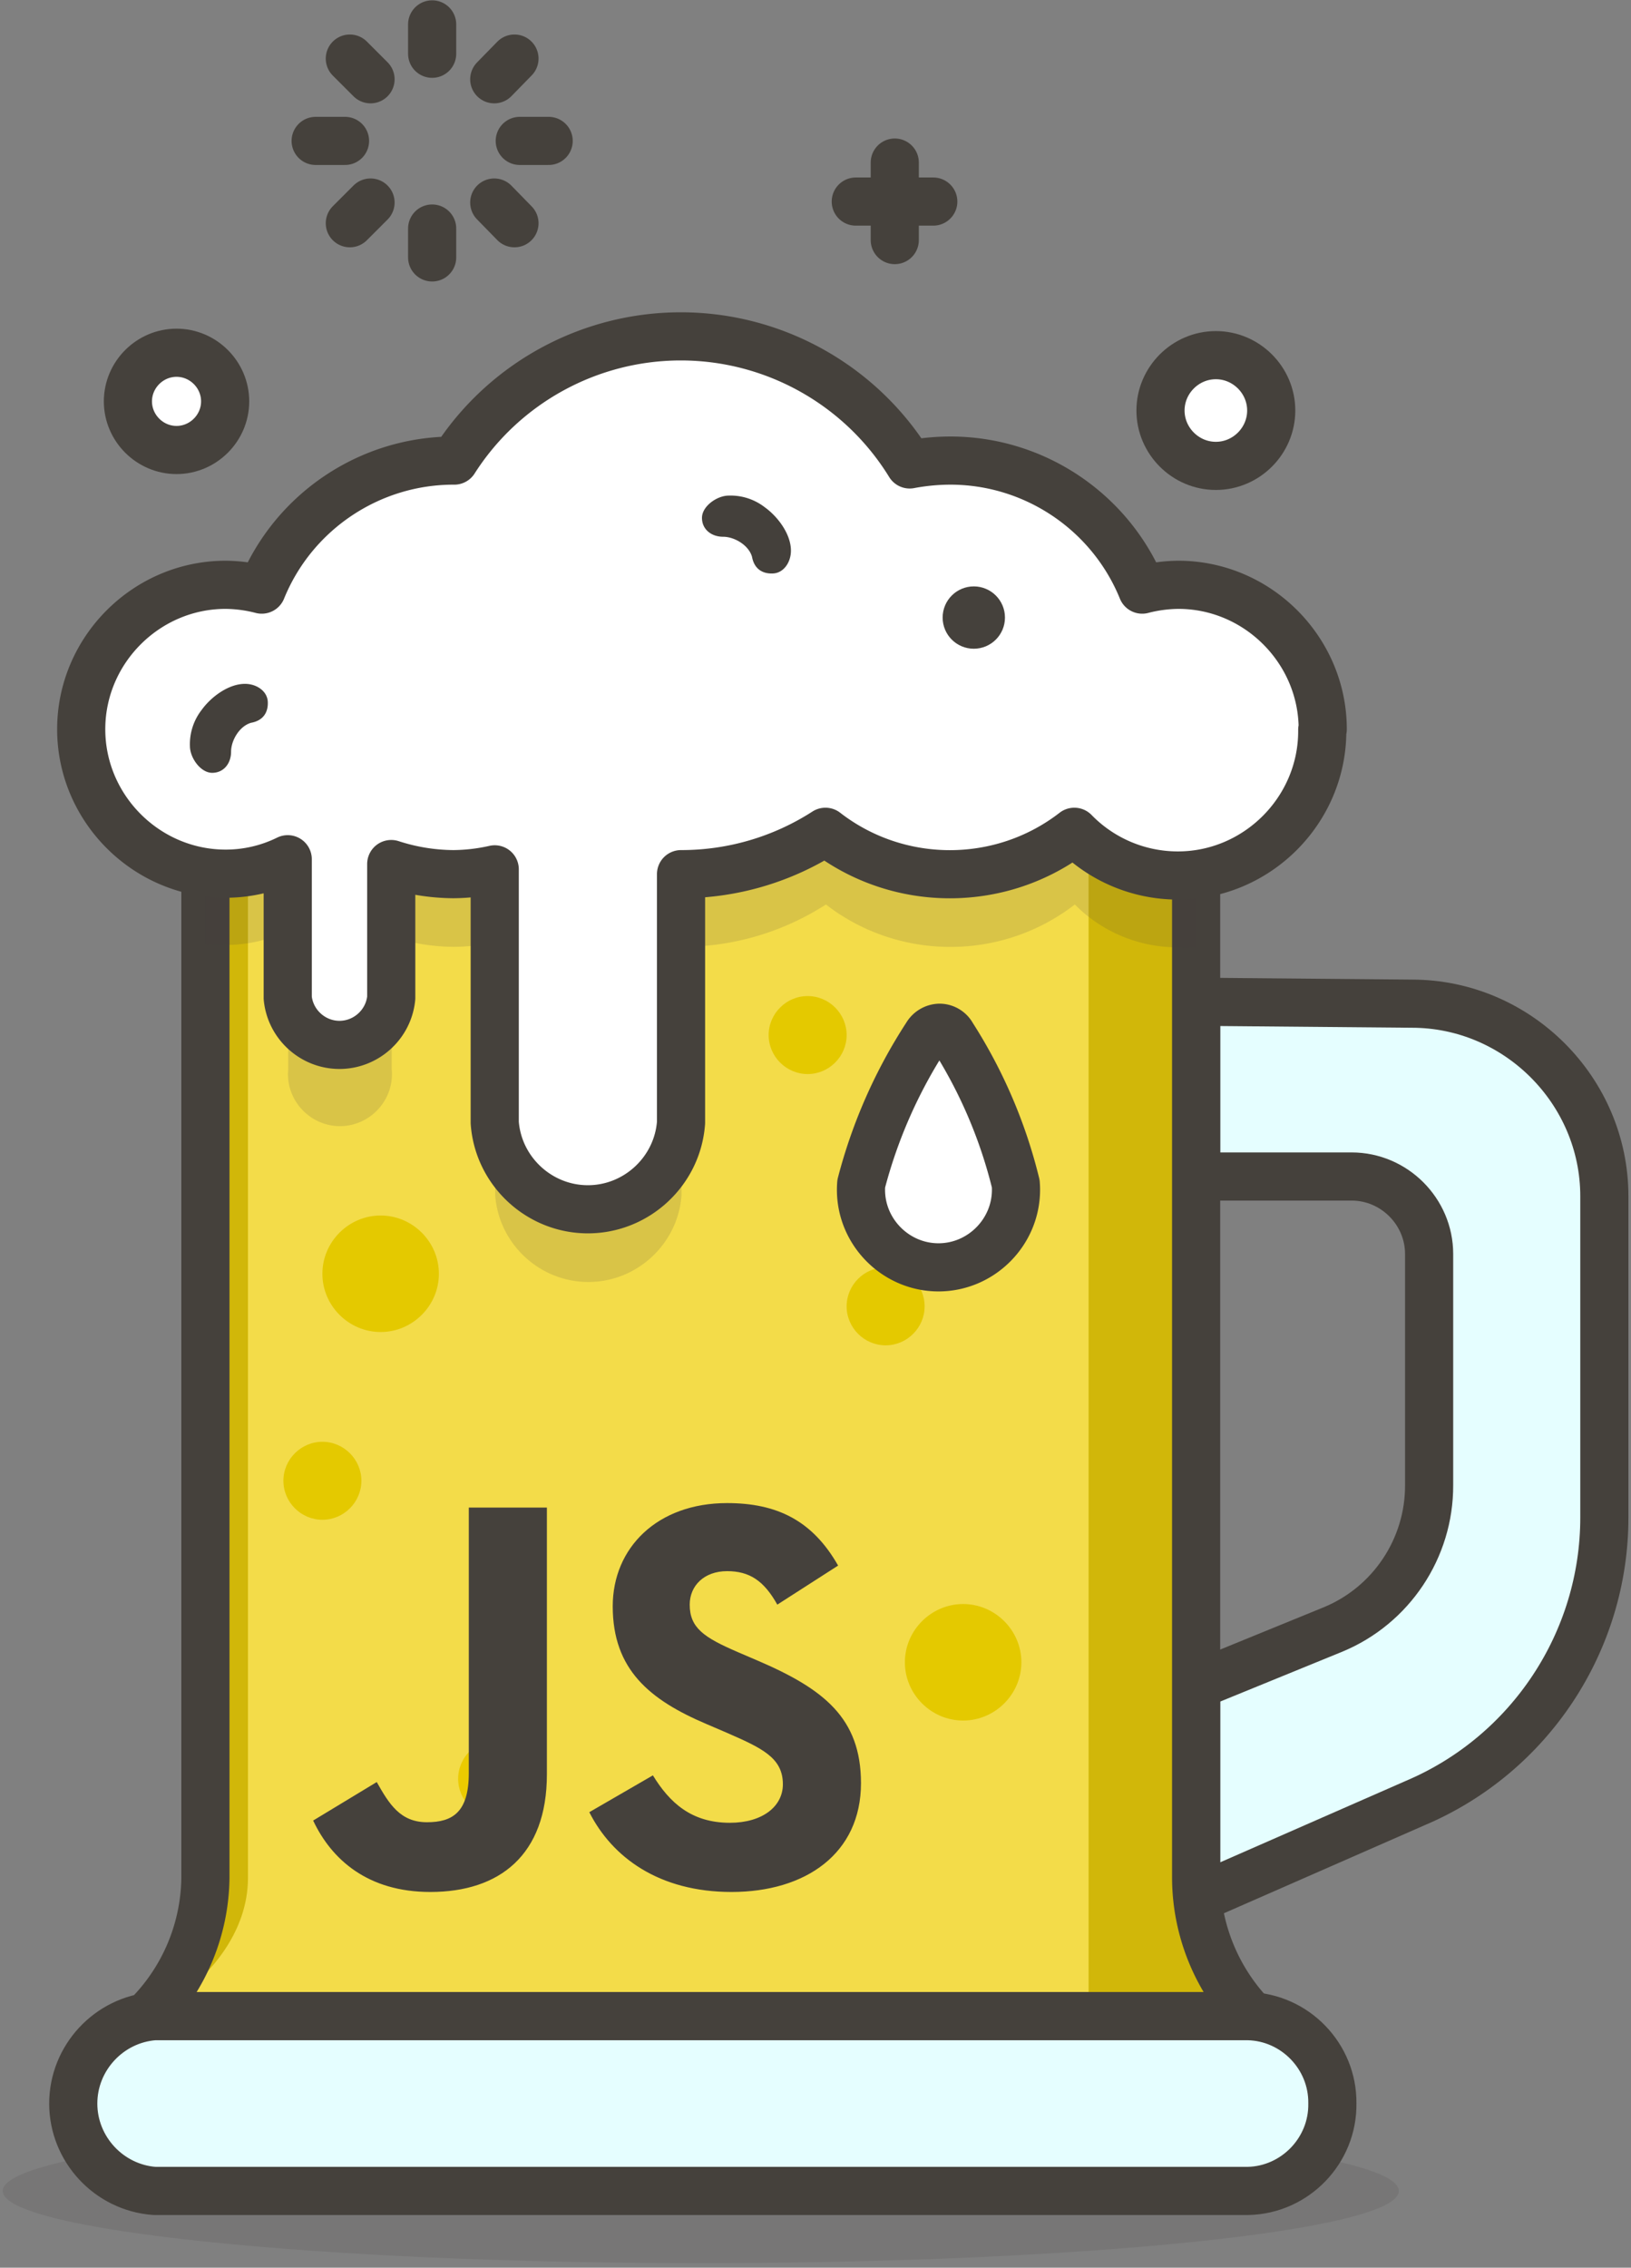 <svg xmlns="http://www.w3.org/2000/svg" xml:space="preserve" fill-rule="evenodd" stroke-linecap="round" stroke-linejoin="round" clip-rule="evenodd" viewBox="0 0 1184 1646">
  <rect x="0" y="0" width="1184" height="1646" fill="#808080" stroke="none"/>
  <path fill="#e5feff" fill-rule="nonzero" stroke="#45413c" stroke-width="34.95" d="M868.31 727.117v126.855h112.877c30.865 0 56.263 25.398 56.263 56.263l-.001.35v167.392c.19 45.813-27.53 87.393-69.892 104.839l-99.247 40.537v155.162l159.354-69.893c82.942-35.267 137.039-117.102 136.99-207.231V868.3c0-76.684-63.102-139.785-139.785-139.785l-156.559-1.398Z"/>
  <path fill="#d1b709" fill-rule="nonzero" d="M910.595 1463.43H106.831a144.373 144.373 0 0 0 42.285-100.296V600.258H868.31v762.876a145.77 145.77 0 0 0 42.285 102.043v-1.747Z"/>
  <path fill="#f3dc49" fill-rule="nonzero" d="M790.24 600.262H180.01v762.876c-.011 38.261-26.352 74.992-73.179 102.043H790.24V600.262Z"/>
  <path fill="#45413c" fill-opacity=".15" fill-rule="nonzero" d="M1.992 1590.29c0 28.756 228.742 52.419 506.721 52.419 277.978 0 506.72-23.663 506.72-52.419 0-28.756-228.742-52.419-506.72-52.419-277.979 0-506.721 23.663-506.721 52.419Z"/>
  <path fill="none" stroke="#45413c" stroke-width="34.95" d="M910.595 1463.43H106.831a144.373 144.373 0 0 0 42.285-100.296V600.258H868.31v762.876a145.77 145.77 0 0 0 42.285 102.043v-1.747Z"/>
  <path fill="#e4c900" fill-rule="nonzero" d="M234.035 924.563c0 23.197 19.089 42.285 42.285 42.285 23.197 0 42.285-19.088 42.285-42.285 0-23.197-19.088-42.285-42.285-42.285-23.196 0-42.285 19.088-42.285 42.285ZM557.987 751.3c0 15.528 12.778 28.306 28.306 28.306 15.529 0 28.307-12.778 28.307-28.306 0-15.529-12.778-28.307-28.307-28.307-15.528 0-28.306 12.778-28.306 28.307Z"/>
  <path fill="#fff" fill-rule="nonzero" stroke="#45413c" stroke-width="34.95" d="M842.449 297.977c0 22.047 18.142 40.188 40.189 40.188 22.046 0 40.188-18.141 40.188-40.188 0-22.046-18.142-40.188-40.188-40.188-22.047 0-40.189 18.142-40.189 40.188ZM92.853 291.337c0 19.363 15.933 35.296 35.295 35.296 19.363 0 35.296-15.933 35.296-35.296 0-19.362-15.933-35.295-35.296-35.295-19.362 0-35.295 15.933-35.295 35.295Z"/>
  <path fill="#45413c" fill-opacity=".15" fill-rule="nonzero" d="M149.116 685.88c5.004.329 10.023.329 15.027 0a101.71 101.71 0 0 0 45.081-10.483v100.645a37.54 37.54 0 0 0-.175 3.627c0 20.705 17.037 37.742 37.742 37.742 20.704 0 37.742-17.037 37.742-37.742 0-1.211-.059-2.422-.175-3.627V679.94a148.541 148.541 0 0 0 45.081 7.338 139.831 139.831 0 0 0 30.053-3.494v183.817c2.537 35.268 32.262 62.931 67.621 62.931 35.36 0 65.084-27.663 67.621-62.931V687.278a192.924 192.924 0 0 0 104.839-30.752c53.003 41.076 127.669 41.076 180.672 0a104.88 104.88 0 0 0 74.785 31.102c4.419.361 8.86.361 13.28 0v-87.366H149.116v85.618Z"/>
  <path fill="none" stroke="#45413c" stroke-width="34.95" d="M313.713 39.026V17.708M358.793 57.547l14.678-15.027M377.315 102.278h20.968M358.793 147.009l14.678 15.027M313.713 165.88v20.968M268.982 147.009l-15.027 15.027M250.46 102.278h-21.317M268.982 57.547 253.955 42.52M649.546 174.267v-56.263M621.24 146.31h56.263"/>
  <path fill="#fff" fill-rule="nonzero" stroke="#45413c" stroke-width="34.95" d="M960.218 529.321c0-57.513-47.326-104.838-104.839-104.838a107.65 107.65 0 0 0-26.209 3.494c-23.062-56.705-78.57-93.895-139.785-93.656-9.733.048-19.442.984-29.006 2.796-35.429-57.696-98.464-92.959-166.17-92.959-66.54 0-128.648 34.058-164.421 90.163-61.215-.239-116.723 36.951-139.785 93.656a107.657 107.657 0 0 0-26.21-3.494c-57.512 0-104.838 47.325-104.838 104.838 0 57.513 47.326 104.839 104.838 104.839a101.695 101.695 0 0 0 45.081-10.484v100.645c1.859 19.25 18.228 34.115 37.567 34.115 19.34 0 35.709-14.865 37.568-34.115v-97.15a148.509 148.509 0 0 0 45.08 7.338 139.77 139.77 0 0 0 30.054-3.494v183.817c2.537 35.268 32.261 62.931 67.621 62.931 35.359 0 65.084-27.663 67.621-62.931V634.509a192.926 192.926 0 0 0 104.839-30.752c53.003 41.076 127.668 41.076 180.672 0a104.878 104.878 0 0 0 75.139 31.727c57.512 0 104.838-47.326 104.838-104.839 0-.325-.001-.649-.004-.974l.349-.35Z"/>
  <path fill="#e4c900" fill-rule="nonzero" d="M656.885 1206.58c0 23.197 19.088 42.285 42.285 42.285 23.197 0 42.285-19.088 42.285-42.285 0-23.197-19.088-42.285-42.285-42.285-23.197 0-42.285 19.088-42.285 42.285Z"/>
  <path fill="#ebcb00" fill-rule="nonzero" d="M332.584 1291.15c0 15.529 12.778 28.307 28.306 28.307 15.529 0 28.307-12.778 28.307-28.307 0-15.528-12.778-28.306-28.307-28.306-15.528 0-28.306 12.778-28.306 28.306Z"/>
  <path fill="#e4c900" fill-rule="nonzero" d="M205.729 1074.83c0 15.528 12.778 28.306 28.306 28.306 15.529 0 28.307-12.778 28.307-28.306s-12.778-28.306-28.307-28.306c-15.528 0-28.306 12.778-28.306 28.306ZM614.6 948.214c0 15.529 12.778 28.307 28.306 28.307 15.529 0 28.307-12.778 28.307-28.307 0-15.528-12.778-28.306-28.307-28.306-15.528 0-28.306 12.778-28.306 28.306Z"/>
  <path fill="#fff" fill-rule="nonzero" stroke="#45413c" stroke-width="34.95" d="M737.367 859.214c.117 1.474.175 2.952.175 4.43 0 30.866-25.398 56.264-56.263 56.264-30.866 0-56.264-25.398-56.264-56.264 0-1.478.058-2.956.175-4.43a365.18 365.18 0 0 1 47.527-107.635 11.192 11.192 0 0 1 9.435-5.591 10.494 10.494 0 0 1 9.086 5.591 356.087 356.087 0 0 1 46.129 107.635Z"/>
  <path fill="#e5feff" fill-rule="nonzero" stroke="#45413c" stroke-width="34.95" d="M967.207 1526.69c.582 34.188-26.971 62.843-61.155 63.602H112.073c-33.026-2.453-58.891-30.311-58.891-63.427 0-33.117 25.865-60.975 58.891-63.428h793.979c34.05.759 61.544 29.196 61.155 63.253Z"/>
  <g fill="#45413c" fill-rule="nonzero">
    <path d="M312.373 1373.29c50.217 0 84.64-26.729 84.64-85.45v-193.579h-56.696v192.769c0 28.348-11.745 35.638-30.374 35.638-19.439 0-27.538-13.364-36.448-29.159l-46.167 27.944c13.364 28.348 39.688 51.837 85.045 51.837ZM531.061 1373.29c53.861 0 93.954-27.944 93.954-78.971 0-47.382-27.133-68.441-75.325-89.094l-14.175-6.075c-24.298-10.529-34.828-17.414-34.828-34.423 0-13.769 10.53-24.299 27.134-24.299 16.199 0 26.728 6.885 36.448 24.299l44.142-28.348c-18.629-32.804-44.547-45.358-80.59-45.358-50.622 0-83.02 32.398-83.02 74.921 0 46.167 27.133 68.036 68.036 85.45l14.174 6.075c25.918 11.339 41.307 18.224 41.307 37.662 0 16.199-14.984 27.944-38.472 27.944-27.944 0-43.738-14.579-55.887-34.423l-46.167 26.728c16.604 32.803 50.622 57.912 103.269 57.912Z"/>
  </g>
  <path fill="#44403b" fill-rule="nonzero" d="M561.251 416.246c7.669-.404 12.916-8.107 12.916-16.549 0-12.109-9.624-24.787-18.97-31.483a40.45 40.45 0 0 0-26.236-8.476c-8.442 0-19.375 7.703-19.375 16.145s6.896 13.723 15.338 13.723c8.176 0 18.567 6.055 20.989 14.531 1.615 8.88 7.669 12.512 15.338 12.109ZM194.386 509.296c-.403-7.669-8.106-12.916-16.548-12.916-12.109 0-24.787 9.625-31.483 18.971a40.456 40.456 0 0 0-8.477 26.236c0 8.441 7.704 19.374 16.146 19.374 8.441 0 13.723-6.896 13.723-15.338 0-8.176 6.054-18.567 14.531-20.989 8.879-1.614 12.512-7.669 12.108-15.338Z"/>
  <circle cx="706.916" cy="448.263" r="22.622" fill="#45413c"/>
</svg>
